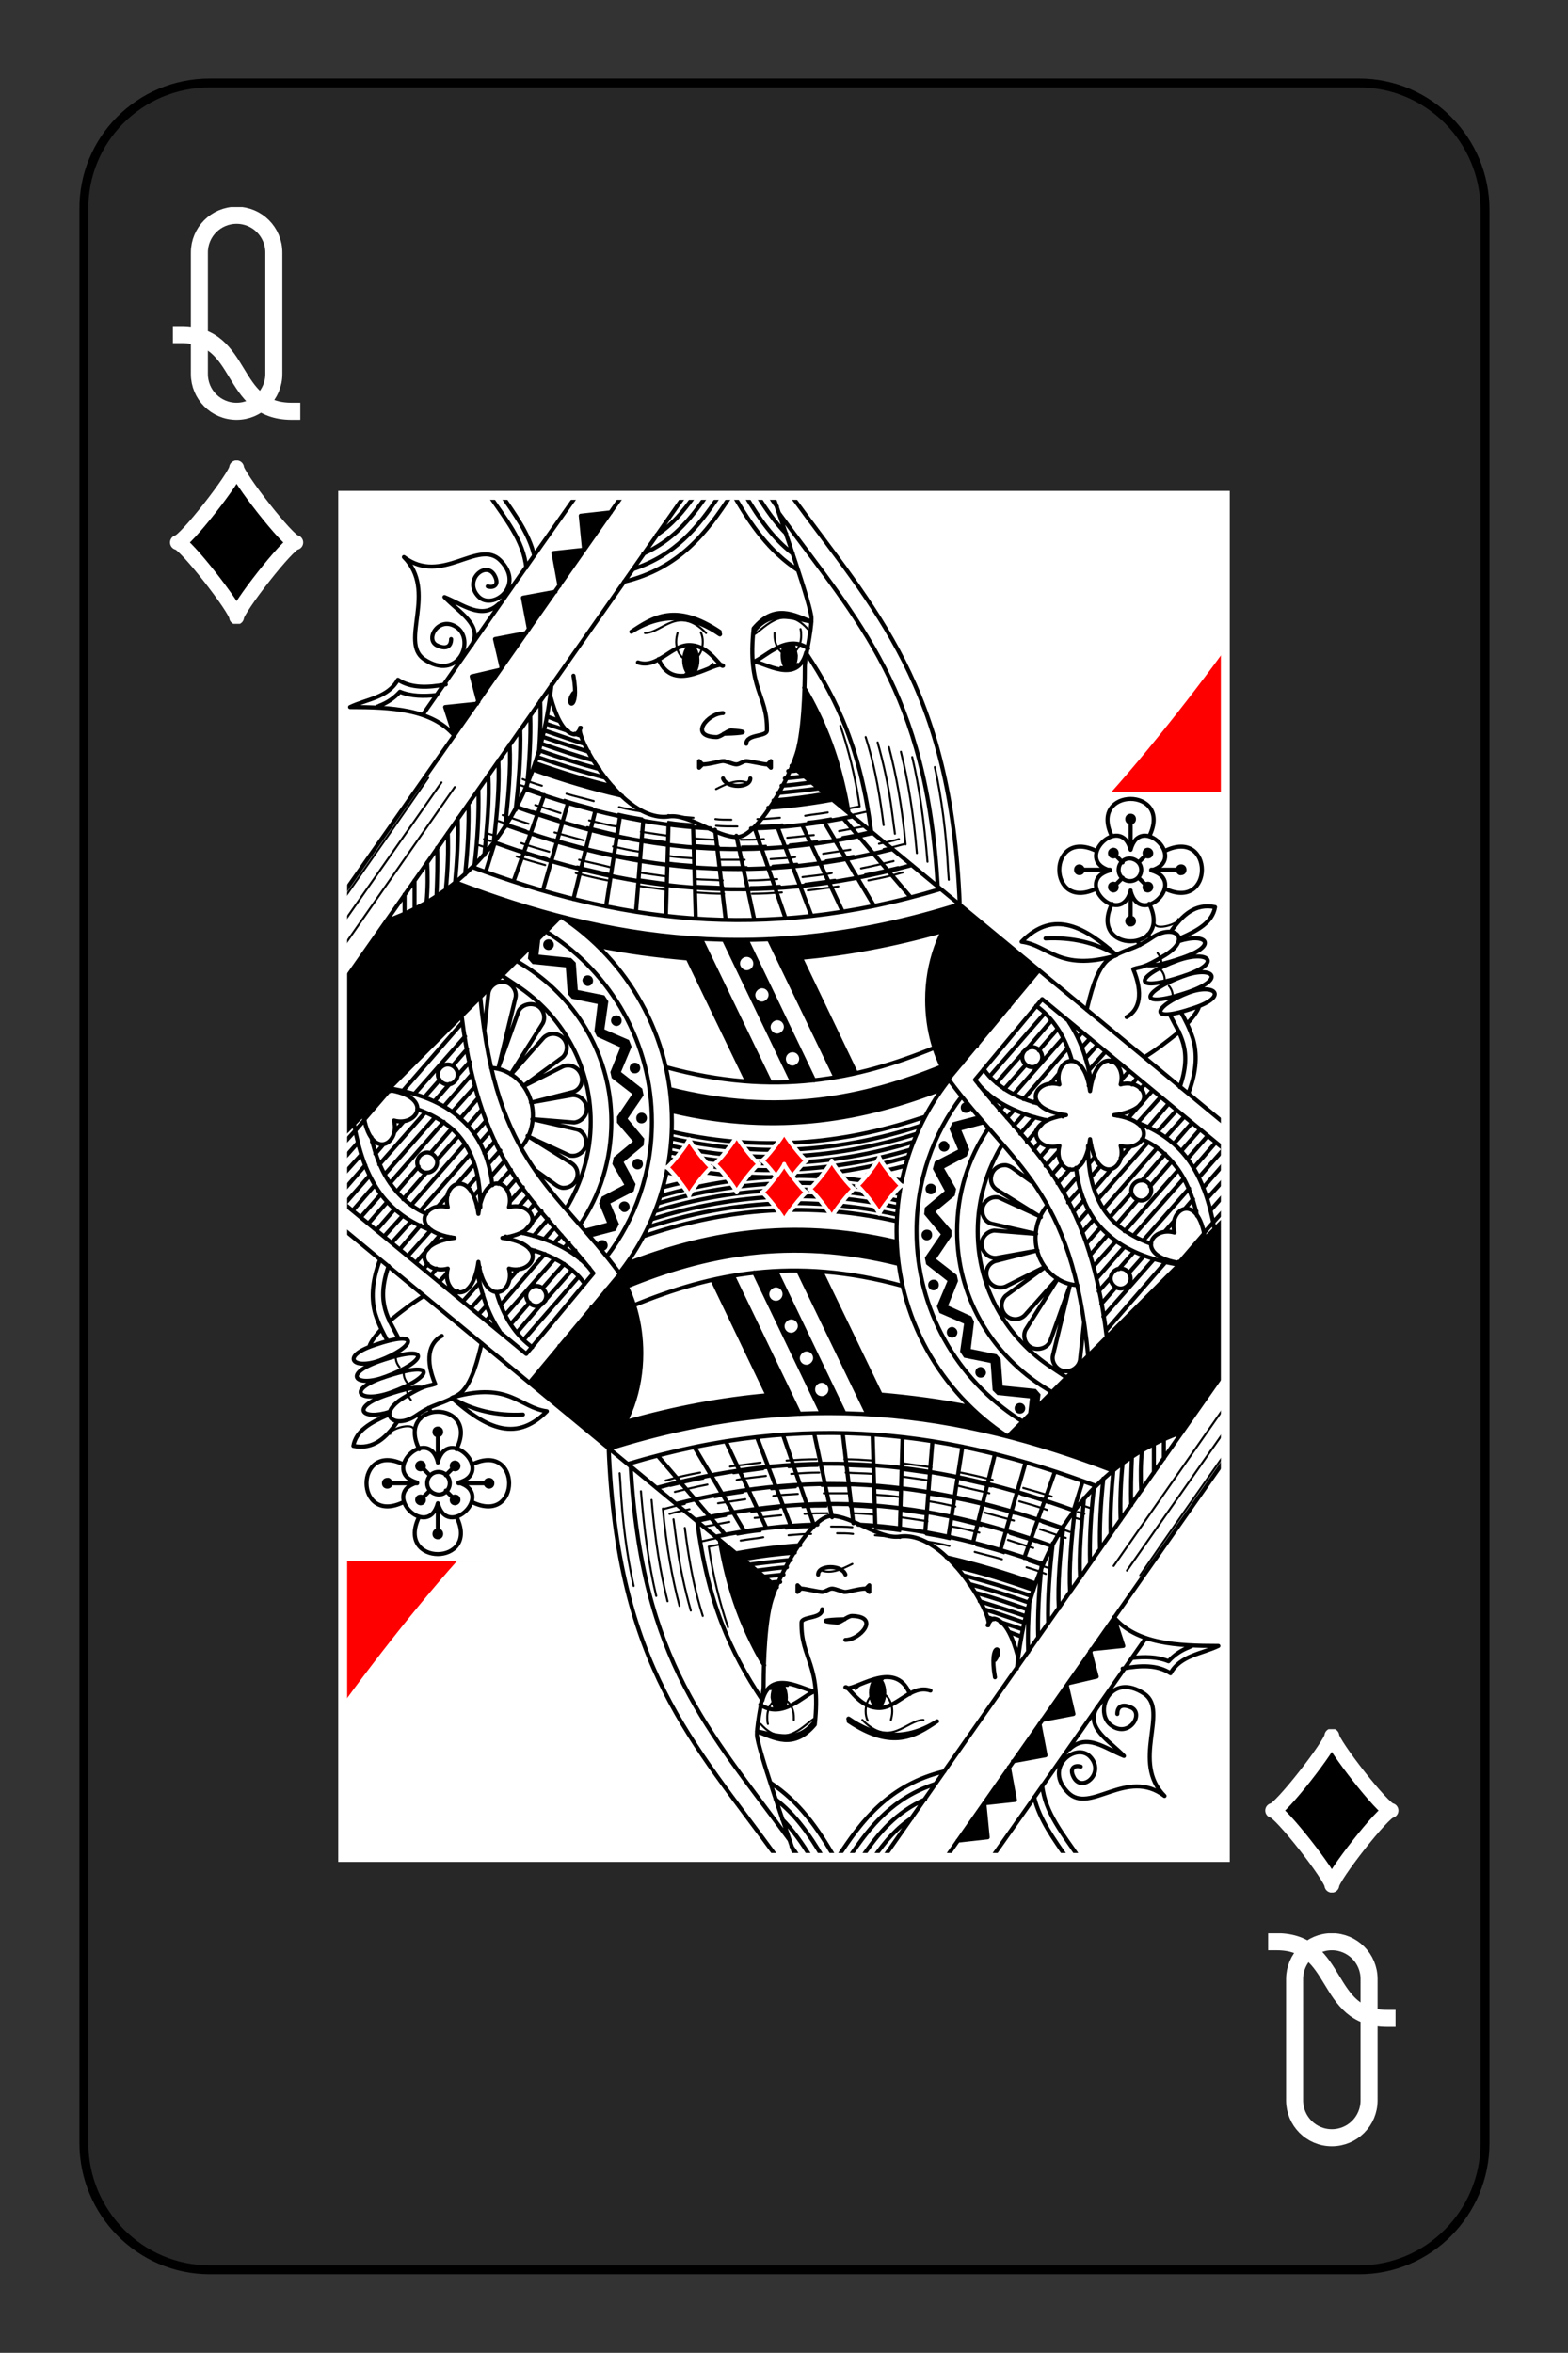 <?xml version="1.0" encoding="utf-8"?>
<!-- Generator: Adobe Illustrator 27.9.0, SVG Export Plug-In . SVG Version: 6.00 Build 0)  -->
<svg version="1.1" id="Layer_1" xmlns="http://www.w3.org/2000/svg" xmlns:xlink="http://www.w3.org/1999/xlink" x="0px" y="0px"
	 viewBox="0 0 175.7 263.6" style="enable-background:new 0 0 175.7 263.6;" xml:space="preserve">
<rect x="0" y="0" width="175.7" height="263.6" fill="#333333" stroke="none"/>
<style type="text/css">
	.st0{fill:none;stroke:#000000;stroke-width:0.613;stroke-linecap:round;stroke-linejoin:round;stroke-miterlimit:10;}
	.st1{fill:none;stroke:#000000;stroke-width:0.306;stroke-linecap:round;stroke-linejoin:round;stroke-miterlimit:10;}
	.st2{fill-opacity:0;}
	.st3{stroke:#FFFFFF;stroke-width:2.231;stroke-linecap:round;stroke-linejoin:round;stroke-miterlimit:10;}
	.st4{fill:#FF0000;fill-opacity:0;}
	.st5{fill:#FF0000;stroke:#FFFFFF;stroke-width:6;stroke-linecap:round;stroke-linejoin:round;stroke-miterlimit:10;}
	.st6{fill:none;stroke:#FFFFFF;stroke-width:2.56;stroke-linecap:square;stroke-miterlimit:10;}
	.st7{fill:#272727;stroke:#000000;}
	.st8{fill:#FFFFFF;}
	.st9{fill:none;stroke:#FFFFFF;}
</style>
<symbol  id="DQ1" viewBox="-52.4 -57.9 104.9 115.7">
	<path d="M15.5-57.9l-1.8,0.3c-0.2,0.4-0.3,0.9-0.3,1.5c0,1.3,0.6,2.4,1.3,2.4s1.3-1.1,1.3-2.4C15.9-56.8,15.7-57.4,15.5-57.9z
		 M-0.1-57.8c-0.7,0-1.3,1.1-1.3,2.4c0,0,0,0,0,0c0,1.3,0.6,2.4,1.3,2.4c0,0,0,0,0,0c0.7,0,1.3-1.1,1.3-2.4c0,0,0,0,0,0
		C1.2-56.7,0.6-57.8-0.1-57.8C-0.1-57.8-0.1-57.8-0.1-57.8z M-23.5-39.9l-0.3,1c4.5,1.6,8.9,2.9,13.3,3.9l-1.3-1.3
		C-15.7-37.4-19.5-38.5-23.5-39.9z M20.1-35.3c-2.7,0.5-5.3,0.8-7.8,1l-0.7,1.1c3.1-0.2,6.3-0.6,9.6-1.2L20.1-35.3z M-38.4-19.9
		c-2.4,1.5-4.9,2.8-7.5,3.7L-52.4-7v18.6l27-27C-29.8-16.7-34.2-18.2-38.4-19.9z M40.3-18.7c-3,3.6-4.9,8.6-4.9,14.2
		c0,4.5,1.2,8.7,3.3,12L52.3-8.9L40.3-18.7z M5-13.4L15.2,7.9c1.1-0.1,2.3-0.2,3.4-0.3l-10.2-21C7.2-13.4,6.1-13.4,5-13.4z
		 M-14.2-12.6c4.4,0.9,9,1.5,13.6,1.9L-14.2-12.6z M8.3-10.9c0.6,0,1,0.5,1,1c0,0.6-0.5,1-1,1s-1-0.5-1-1
		C7.3-10.5,7.8-10.9,8.3-10.9z M10.6-6.2c0.6,0,1,0.5,1,1s-0.5,1-1,1c-0.6,0-1-0.5-1-1S10.1-6.2,10.6-6.2z M12.9-1.4
		c0.6,0,1,0.5,1,1s-0.5,1-1,1c-0.6,0-1-0.5-1-1S12.4-1.4,12.9-1.4z M15.2,3.4c0.6,0,1,0.5,1,1s-0.5,1-1,1c-0.6,0-1-0.5-1-1
		S14.6,3.4,15.2,3.4z M41.3,10.9c-0.4,0-0.8,0.3-0.8,0.8l0,0c0,0.4,0.3,0.8,0.8,0.8l0,0c0.4,0,0.8-0.3,0.8-0.8l0,0
		C42.1,11.3,41.8,10.9,41.3,10.9L41.3,10.9z M43.1,12.9l-3.8,1l-0.5,1l1.3,3.1l-3.5,1.8l-0.3,1.1l1.8,3.3l-3,2.5L35,27.7l2.5,3
		l-2.4,3.5l0.2,1l3.2,2.5l-1.6,3.8l0.4,1l3.7,1.6l-0.6,4.2l0.6,0.9L45,50l0.3,4.1l0.7,0.7l4.9,0.5l-0.3,2.6l1.7-1.6l0.2-1.6
		l-0.7-0.8l-5-0.5l-0.3-4l-0.6-0.7L42,47.9l0.5-4.1L42.1,43l-3.5-1.6l1.5-3.7l-0.2-0.9l-3.1-2.4l2.3-3.4l0-0.9l-2.4-2.8l2.9-2.4
		l0.2-1L38,20.8l3.4-1.8l0.4-1l-1.2-2.9l3.4-0.9c0.1,0,0.2-0.1,0.3-0.2L43.1,12.9z M38,16.7c-0.4,0-0.8,0.3-0.8,0.8l0,0
		c0,0.4,0.3,0.8,0.8,0.8l0,0c0.4,0,0.8-0.3,0.8-0.8l0,0C38.7,17.1,38.4,16.7,38,16.7L38,16.7z M36,23.1c-0.4,0-0.8,0.3-0.8,0.8l0,0
		c0,0.4,0.3,0.8,0.8,0.8l0,0c0.4,0,0.8-0.3,0.8-0.8l0,0C36.8,23.4,36.4,23.1,36,23.1L36,23.1z M35.4,30c-0.4,0-0.8,0.3-0.8,0.8l0,0
		c0,0.4,0.3,0.8,0.8,0.8l0,0c0.4,0,0.8-0.3,0.8-0.8l0,0C36.2,30.3,35.9,30,35.4,30L35.4,30z M36.4,37.5c-0.4,0-0.8,0.3-0.8,0.8l0,0
		c0,0.4,0.3,0.8,0.8,0.8l0,0c0.4,0,0.8-0.3,0.8-0.8l0,0C37.2,37.8,36.9,37.5,36.4,37.5L36.4,37.5z M39.2,44.6
		c-0.4,0-0.8,0.3-0.8,0.8l0,0c0,0.4,0.3,0.8,0.8,0.8l0,0c0.4,0,0.8-0.3,0.8-0.8l0,0C40,45,39.6,44.6,39.2,44.6L39.2,44.6z
		 M43.5,50.6c-0.4,0-0.8,0.3-0.8,0.8l0,0c0,0.4,0.3,0.8,0.8,0.8l0,0c0.4,0,0.8-0.3,0.8-0.8l0,0C44.2,51,43.9,50.6,43.5,50.6
		L43.5,50.6z M49.4,56c-0.4,0-0.8,0.3-0.8,0.8l0,0c0,0.4,0.3,0.8,0.8,0.8l0,0c0.4,0,0.8-0.3,0.8-0.8C50.2,56.3,49.8,56,49.4,56z"/>
</symbol>
<symbol  id="DQ2" viewBox="-52.4 -46.8 104.8 93.5">
	<path d="M52.4,21.9l-2.6-2.1c-1.1,1.3-2.1,3.6-2.1,6.4c0,0.4,0,0.8,0.1,1.2L52.4,21.9z M43,33.2c-0.9-2-1.4-4.4-1.4-6.9
		c0-4.2,1.4-7.9,3.5-10.3l-2.3-2c-2.5,3-4.2,7.4-4.2,12.3c0,3.5,0.9,6.8,2.3,9.5 M37.8,16c-7.4,2.1-14.5,3.4-21.3,4l8.3,17.3
		l-3.1,0.6l-10-20.7c9-0.4,18.5-2,28.6-5.2 M8.4,38.6l-8.9-18.4c-4.6-0.4-9.2-1-13.6-1.9c-1.7-1.6-3.5-3.1-5.5-4.4
		c6.8,1.7,13.8,2.9,21,3.3l10.4,21.5C10.8,38.7,9.6,38.7,8.4,38.6L8.4,38.6z M37.8,39.6C26.5,44.1,13.2,46.7-2.8,43l-0.3-3.2
		c16.4,4.1,29.4,1.3,40.9-3.4l1.1,1.9L37.8,39.6z M-52.4,46.8l32.9-32.9c-5.4-1.4-10.7-3.1-15.8-5.1c-0.9,0.7-1.9,1.4-2.9,2.1
		c4.2,1.7,8.5,3.2,12.9,4.5l-27,27 M-19.8-35.8l-0.9-4.9l4.6-0.5l-0.5-5.1l4.5-0.5 M-24.3-29.3l-0.9-4.7l4.9-0.9 M-28.4-23.5l-1-4.3
		l4.7-0.9 M-32-18.4l-1-3.8l4.3-1 M-35.6-13.3l-1.4-4.3l4.8-0.5 M15.1-8.8c0.4-1,0.8-2,1-2.7c0.6-2.5,0.9-6,1-8.8
		c0.4,0.5,0.7,1.1,1.1,1.8c2.5,4.7,4.4,9.8,5.4,16.7L15.1-8.8z"/>
</symbol>
<symbol  id="DQ3" viewBox="-66.7 -69.8 133.4 139.5">
	<path class="st0" d="M-16.9,26c14.6,3.3,27.2,1.4,37.9-2.2 M-16.9,22.9c16.1,3.8,29.3,1.1,40.6-3.3 M-14.5,0l8.9,18.4 M10.8,17.2
		L2.5-0.1 M24.8,18.2c-2.1-3.3-3.3-7.5-3.3-12c0-5.6,1.9-10.6,4.9-14.2 M45.7,59.5c-2.4-25-11.3-28.3-21-41.4L38.3,1.8 M66.4,24.9
		L1.1-28.9 M-33.6-6.3l-32.8,32.8 M-33.6-6.3c10.1,6.6,16.7,17.9,16.7,30.8c0,8.6-3,16.5-7.9,22.7 M-49.4-11.4
		C-26.7-2.7-2.9,1.1,26.3-8.1 M2.5-0.1c6.8-0.6,13.9-1.9,21.3-4 M-28.1-1.9c4.4,0.9,9,1.5,13.6,1.9 M-52.4-9.2
		c4.3,1.7,8.6,3.2,13,4.5 M23.5-10.4c-27,8.1-49,4.7-70.4-3.3 M19.2-14c-23.9,6.5-43.4,3.6-62.8-3.4 M16.3-16.4
		c-22,5.5-39.9,2.9-58.1-3.6 M13.3-18.8c-20.1,4.6-36.6,2.2-53.5-3.9 M-11.1-19.5c-9.5-0.5-18.5-2.6-27.8-5.9 M10.3-21.3
		C5-20.2-0.1-19.6-5-19.5 M-12.5-2.9l10.4,21.5 M7.7,17.8l-10-20.7 M-9-2.7L1.2,18.5 M4.5,18.3l-10.1-21 M-17.8,16.3
		c16.4,4.5,28.9,1.8,40.4-2.9 M-17.2,19.6c16.4,4.1,29.4,1.3,40.9-3.4 M-66.4,3.7L-15-69.4 M-35-41.1c-2,19.6-12.3,31.1-24.9,35.5
		 M-17.1,29.1c6,1.3,11.7,1.8,17.1,1.6 M-16.9,27c6,1.3,11.6,1.8,16.9,1.7 M-17,28.1c6,1.3,11.7,1.8,17,1.6 M-17.3,30.1
		c6.1,1.3,11.8,1.8,17.3,1.6 M0,34.7c-7,0.2-13.5,1.4-19.4,3.2 M-17.4,31.1c6.1,1.3,11.9,1.8,17.5,1.7 M0,32.7
		c-6.7,0.2-12.9,1.3-18.5,2.9 M0,36.7c-7.5,0.2-14.3,1.6-20.5,3.6 M0,35.7c-7.2,0.2-13.8,1.5-19.9,3.4 M0,33.7
		c-6.8,0.2-13.1,1.3-18.9,3 M-17.6,32.1c1.7,0.4,3.4,0.7,5,0.9 M-12.5,33c-1.9,0.4-3.8,0.8-5.7,1.3 M33.8,7.3c0-0.4-0.1-0.8-0.1-1.2
		c0-2.8,1-5.1,2-6.4 M29,13.1c-0.9-2-1.4-4.4-1.4-6.9c0-4.2,1.4-7.9,3.5-10.3 M26.8,15.7c-1.5-2.7-2.3-6-2.3-9.5
		c0-4.9,1.7-9.2,4.2-12.3 M48.5,56.7c-1.4-11.4-4.3-18.5-8-24.1c-3.6-5.4-7.7-9.2-11.8-14.4L38.8,6.1 M38.8,6.1l27.6,22.7
		 M42.4,62.8l-2.1-1.4C33.5,57,29.1,49.5,29.1,40.9c0-4.8,1.4-9.2,3.7-13 M40.2,65l-1.6-1C31,59,26,50.6,26,40.9
		c0-5.7,1.7-11,4.7-15.4 M35.8,69.4l-0.5-0.3c-9.3-6-15.4-16.4-15.4-28.2c0-7.6,2.5-14.6,6.8-20.2 M44.1,49
		c-3.5-0.2-6.3-3.3-6.3-7.1c0-1.8,0.6-3.5,1.8-4.9 M45.5,7.7C45.9,6.1,46.9,1.3,49,0c2.6-1.6,3.5-1.2,6.3-3.1c3.2-2.2,6.2,0,2,2.6
		c-3.5,2.1-3.3,1.6-4.8,2.1c1.5,3.6,1,6.1-1,7.2 M59.2,0.3c4.5-1.6,6.9,0.3,1,2.3C51.8,5.4,53,2.5,59.2,0.3L59.2,0.3 M59.4-2.6
		c4-1.3,6,0.6,0.5,2.5c-2.9,1-4.6,1.3-5.4,1.1 M59.9,2.7C64.3,1,66.6,3,60.9,5C52.7,7.8,53.9,4.9,59.9,2.7L59.9,2.7 M60.9,5.1
		c3.9-1.4,5.9,0.6,0.8,2.3C54.4,9.9,55.6,7.1,60.9,5.1L60.9,5.1 M60.6,9.8c0.9-1,1.6-1.9,1.8-2.6 M54.2,14.8
		c1.5-0.9,3.5-2.4,5.2-3.8 M58,8.4c1.4,2.9,3.5,5.2,1.5,10.9 M60.8,20.2c1.3-3.4,1.3-6,0.7-8.1c-0.5-1.6-1.2-2.9-1.8-4 M52.1-16.3
		c-1.5-5.6-8.7,1.5-3.1,3.1c-5.6,1.5,1.5,8.7,3.1,3.1c1.5,5.6,8.7-1.5,3.1-3.1C60.8-14.8,53.6-21.9,52.1-16.3L52.1-16.3 M53.7-13.3
		c0,0.9-0.7,1.7-1.7,1.7c-0.9,0-1.7-0.7-1.7-1.7c0,0,0,0,0,0c0-0.9,0.7-1.7,1.7-1.7h0C53-14.9,53.7-14.2,53.7-13.3L53.7-13.3
		 M49.3-18.3c-3.7-7.5,9.3-7.5,5.6,0 M57.2-16.1c7.5-3.7,7.5,9.3,0,5.6 M54.9-8.2c3.7,7.5-9.3,7.5-5.6,0 M47-10.5
		c-7.5,3.7-7.5-9.3,0-5.6 M49-13.3h-4.6 M44.9-13.3c0,0.3-0.2,0.5-0.5,0.5s-0.5-0.2-0.5-0.5s0.2-0.5,0.5-0.5S44.9-13.5,44.9-13.3
		L44.9-13.3 M52.1-16.3v-4.6 M52.1-20.4c-0.3,0-0.5-0.2-0.5-0.5c0-0.3,0.2-0.5,0.5-0.5c0.3,0,0.5,0.2,0.5,0.5
		C52.6-20.6,52.4-20.4,52.1-20.4L52.1-20.4 M55.2-13.3h4.6 M59.2-13.3c0-0.3,0.2-0.5,0.5-0.5c0.3,0,0.5,0.2,0.5,0.5
		s-0.2,0.5-0.5,0.5C59.5-12.7,59.2-13,59.2-13.3L59.2-13.3 M52.1-10.2v4.6 M52.1-6.1c0.3,0,0.5,0.2,0.5,0.5c0,0.3-0.2,0.5-0.5,0.5
		c-0.3,0-0.5-0.2-0.5-0.5C51.6-5.9,51.8-6.1,52.1-6.1L52.1-6.1 M53.3-14.4l1.4-1.4 M55.2-15.8c0,0.3-0.2,0.5-0.5,0.5
		c-0.3,0-0.5-0.2-0.5-0.5s0.2-0.5,0.5-0.5C54.9-16.3,55.2-16.1,55.2-15.8L55.2-15.8 M53.3-12.1l1.4,1.4 M54.7-10.2
		c-0.3,0-0.5-0.2-0.5-0.5s0.2-0.5,0.5-0.5c0.3,0,0.5,0.2,0.5,0.5S54.9-10.2,54.7-10.2L54.7-10.2 M50.9-14.4l-1.4-1.4 M49-15.8
		c0,0.3,0.2,0.5,0.5,0.5c0.3,0,0.5-0.2,0.5-0.5s-0.2-0.5-0.5-0.5C49.3-16.3,49-16.1,49-15.8L49-15.8 M50.9-12.1l-1.4,1.4 M49.5-10.2
		c0.3,0,0.5-0.2,0.5-0.5s-0.2-0.5-0.5-0.5c-0.3,0-0.5,0.2-0.5,0.5S49.3-10.2,49.5-10.2L49.5-10.2 M53.1-2.7L53.5-2 M54.7-3.6
		l0.4,0.6 M50-0.5C46.8-2.4,43.2-3.2,39.3-3 M50-0.5c-4.7-4.1-9.4-7-14.3-2C39.8-2,41.3,2,49.8-0.4 M58.2-4.1
		c1.7-2.4,3.6-4.2,6.6-3.6c-0.4,2.3-2.6,3.5-5.1,4.6 M1.1-69.4C13.7-52.1,25.1-40.9,26.4-8.1 M-0.8-66.8
		c12.1,16.5,22.2,26.6,23.9,56.1 M3.3-45.8c4.8,7.2,8.2,14.6,9.8,26.9 M3-40.6c0.4,0.6,0.7,1.2,1.1,1.9c2.5,4.7,4.4,9.8,5.6,16.9
		 M-66.4-9.6l42.1-59.9 M-1.7-69.4c1.3,3.8,5.8,16.6,5.8,18.4c0,2-1,6.1-1,7.2c0,1,0,8.2-1,12.3s-6.1,13.3-9.2,13.3
		s-7.2-3.5-10.2-3.1c-7.2,1.1-14.6-12.9-13.3-13.3c0,0-0.5,1.1-1,1c-1.8-0.3-2.9-3.3-3.5-5.5 M-49.6-33.4c-3.4-4-9.5-4.3-15.7-4.3
		c2.5-1.2,5.7-1.4,7.2-4.1c2,1.3,4.5,1.2,7.2,0.7 M-54.4-36.5c7.7-11,15.4-22,23.2-33 M-54.4-36.5L-54.4-36.5 M-61.3-37.7
		c0.1-0.1,0.3-0.1,0.4-0.2c1.1-0.4,2.2-1.1,3.1-2.1c1.7,0.7,3.6,0.7,5.5,0.5 M-57.2-60.2c5.1,5.1-0.7,12.7,3,15.3
		c5.2,3.5,7.8-2.9,4.9-4.8c-2.7-1.8-4.9,2-2.8,2.8c1.4,0.6,2,0,2-1 M-57.2-60.2c5.7,4.3,11.2-2.8,14.5,0.5c3.8,3.8-1.2,7.6-3.3,5.4
		c-2.3-2.4,1.1-5.4,2.4-3.2c0.8,1.4,0,2-1,1.7 M-47-47c1.7-3-1.9-4.9-4.1-7.2c2.8,1.1,5.6,3.5,8.2,1 M-38.8-58.6
		c-0.4-4.1-3.2-7.4-5.5-10.8 M-37.6-60.4c-0.8-3.4-3-6.3-4.9-9.1 M-33.8-55.9l-0.9-4.9l4.6-0.5l-0.5-5.1l4.5-0.5 M-38.4-49.4
		l-0.9-4.7l4.9-0.9 M-42.5-43.6l-1-4.3l4.7-0.9 M-46-38.5l-1-3.8l4.3-1 M-49.6-33.4l-1.4-4.3l4.8-0.5 M-49.6-33.4L-49.6-33.4
		 M-24.1-56.5c8.3-2,12.4-7.3,16.1-13 M-13.5-69.4c-1.7,2.4-3.4,4.4-5.7,5.9 M-11.7-69.4c-2.5,3.7-5.2,6.8-9.5,8.7 M-9.8-69.4
		c-3.2,4.8-6.6,8.9-12.9,11 M2.1-58.2c-4.3-2.8-7.2-6.9-9.7-11.3 M-2.2-69.4c0.4,0.6,0.7,1.1,1.1,1.6 M-4-69.4
		c1.3,2.1,2.7,4.1,4.3,5.7 M-5.8-69.4c2,3.4,4.1,6.4,7.1,8.7 M-31.7-42.4c1,5.6-1.5,4.6,0,2.6 M-23-49c3.3-2.2,6.7-4.4,13.3,0
		c-0.2-0.1,0.2,0.5,0,0.4C-13.3-51.1-17.8-52.3-23-49L-23-49 M-4.6-49.5c3.2-3.8,6.1-2,8.7-1c-2.6-0.5-6.1-2-8.7,1.5V-49.5
		L-4.6-49.5 M-4.6-49.5c-1,9.2,2.1,9.8,2,15.3c0,1-3.1,0.5-3.1,2 M-9.2-36.8c-2.2,0-5.3,3.5-1,3.6c0.7,0,1.8-1.1,2.3-1
		c3.9,0.3-0.1,0.5-1.2,0.5 M-12.8-29.6v1l0.5-0.5L-12.8-29.6L-12.8-29.6 M-2-29.6v1l-0.5-0.5L-2-29.6L-2-29.6 M-2.6-29.1
		c-0.5,0-2.6-0.5-3.1-0.5s-1,0.5-1.5,0.5s-1.5-0.5-2-0.5c0,0,0.5,0,0,0s-2,0.5-3.1,0.5 M-9.2-27c0.5,1.5,4.1,1.5,4.1,0 M-22-44.4
		c2.9,1,5-2.6,7.7-2.6c3.1,0,4.6,3.4,5.1,3.1 M-18.9-44.9c2.3,5.6,8.7,0,9.7,1 M3.6-46.5c-3.3-2.3-6.6,1.5-8.2,2
		c1.5,0,6.6,3.6,7.9-1.4 M-30.7-34.6C-30.7-34.6-30.7-34.6-30.7-34.6 M-30.6-33.4c-0.3-0.1-0.6-0.2-0.9-0.3 M-24.4-24.4
		c-4.4-1-8.8-2.3-13.3-3.9 M-33.8-35.6c-0.5-0.2-1.1-0.4-1.6-0.6 M-32.5-34.1c-1.1-0.4-2.2-0.7-3.3-1.1 M-30.1-32.2
		c-2-0.6-3.9-1.3-6-2 M-29.4-31c-2.2-0.7-4.5-1.4-6.8-2.2 M-28.7-29.7c-2.6-0.7-5.2-1.6-7.8-2.5 M-27.8-28.4c-3-0.8-5.9-1.7-9-2.8
		 M-26.9-27.1c-3.4-0.9-6.8-1.9-10.2-3.1 M-25.8-25.8c-3.9-0.9-7.7-2.1-11.7-3.5 M7.2-23.8c-3.3,0.6-6.5,1-9.6,1.2 M1.9-28.2
		c-0.4,0.1-0.8,0.1-1.3,0.1 M3-27.3c-1,0.1-1.9,0.2-2.9,0.3 M4.1-26.4c-1.5,0.2-3,0.4-4.5,0.5 M5.2-25.5C3.1-25.2,1-25-1-24.8
		 M6.2-24.7c-2.7,0.5-5.3,0.8-7.8,1 M-44.9-13l1.5-4.8 M-36.1-24.5l-4.6,12.9 M-32.5-23.4l-3.8,13.2 M-28.4-22.2l-3.3,13.3
		 M-24.7-21.3l-2.1,13.5 M-22.3-7c0.4-4.5,0.7-9.2,1.1-13.7 M-17.8-6.4l0.4-13.7 M-13.3-6l-0.4-13.7 M-8.8-5.8l-1.6-13.5 M-4.5-5.8
		l-2.7-12.6 M0.2-6l-4.6-13.4 M4.1-6.4L-1-19.7 M8.8-7L2.7-20 M13.5-7.9L6-20.5 M19-9.2L8.9-21 M-41.3-32.1c0.2,3.8-0.2,8-0.7,12.4
		 M-39.7-34.3c0.1,3.7-0.2,7.8-0.7,12 M-38.2-36.4c0.1,3.3-0.1,6.9-0.5,10.6 M-43-29.7c0.2,3.8-0.2,8-0.7,12.3 M-44.5-27.5
		c0.2,3.7-0.2,7.8-0.6,12 M-46-25.3c0.1,3.5-0.1,7.4-0.6,11.4 M-47.5-23.2c0.1,3.3-0.1,6.9-0.5,10.6 M-49.1-21
		c0.1,3-0.1,6.3-0.4,9.6 M-50.6-18.8c0.1,2.7,0,5.6-0.3,8.5 M-52.2-16.6c0.1,2.3,0,4.7-0.1,7.3 M-53.7-14.4c0.1,1.9,0.1,3.9-0.1,6
		 M-55.6-11.7c0,1.4,0,2.9,0,4.4 M-57.1-9.6c0,0.9,0,1.9,0,2.9 M-36.7-38.6c0.1,2.5,0,5.1-0.2,7.8 M45.7,59.5
		c-2.4-25-11.3-28.3-21-41.4L38.3,1.8 M39.2,46.3l-5.9,4.3c-0.8,0.8-0.8,2.1,0,2.9c0.8,0.8,2.1,0.8,2.9,0l4.9-5.5 M37.5,33.7
		l-3.2-2.3c-0.3-0.2-0.7-0.4-1.1-0.4c-0.9,0-1.7,0.5-2,1.4c-0.3,0.9,0,1.8,0.8,2.3l6.6,4.1 M38.5,38.7l-6.1-2.8
		c-0.2-0.1-0.4-0.1-0.6-0.1c-1,0-1.9,0.8-2,1.8c-0.1,1,0.5,2,1.5,2.2l6.6,1.5 M37.8,41.3l-6.2-0.5c-1.1,0.1-2,1.1-1.9,2.2
		c0.1,1.1,1.1,2,2.2,1.9l6.2-1.1 M38,43.8l-6.3,1.6c-1.1,0.4-1.6,1.6-1.1,2.7s1.7,1.5,2.7,1.1l5.8-2.9 M41.1,48.1l-4.8,7.6
		c-0.5,1,0,2.3,1,2.7s2.3,0,2.7-1l3-8.4 M43,48.9l-2.6,10.7c-0.2,1.1,0.7,2.2,1.8,2.3c1.1,0.1,2.2-0.7,2.3-1.8l0.6-5.5 M50.6,28.1
		c1,3.6-3.6,6.1-4.6-1c-1,7.2-5.6,4.6-4.6,1c-3.6,1-6.1-3.6,1-4.6c-7.2-1-4.6-5.6-1-4.6c-1-3.6,3.6-6.1,4.6,1c1-7.2,5.6-4.6,4.6-1
		c3.6-1,6.1,3.6-1,4.6C56.7,24.5,54.1,29.1,50.6,28.1L50.6,28.1 M63.3,42.1c-1-7.2-5.6-4.6-4.6-1c-3.6-1-6.1,3.6,1,4.6 M55.2,42.8
		c-2-0.7-3.8-1.7-5.3-3c-2.6-2.4-4.2-5.9-4.2-11.7 M43.9,31.4c0.5,4.5,2.2,7.7,4.7,9.9c2.8,2.6,6.6,3.9,10.6,4.6 M64.7,40.5
		c-0.7-3.8-1.8-7.4-4-10.4c-1.8-2.4-4.3-4.3-7.7-5.5 M53.8,27.1c2.3,1,3.9,2.5,5.2,4.2c1.5,2,2.5,4.5,3.1,7.3 M29.3,19
		c0.3,0.3,0.6,0.6,0.9,0.9c2.5,2.3,5.8,3.6,9.4,4.4 M38.3,21.8c-2.6-0.7-4.9-1.8-6.7-3.4c-0.6-0.5-1.1-1.1-1.6-1.8 M37.9,7.1
		c1.1,0.8,2,1.7,2.8,2.8c1.2,1.6,2,3.4,2.6,5.5 M46.2,18.6c-0.6-3.3-1.6-6.4-3.4-9.1 M38.8,14.8c0,0.8-0.7,1.5-1.5,1.5l0,0
		c-0.8,0-1.5-0.7-1.5-1.5l0,0c0-0.8,0.7-1.5,1.5-1.5C38.1,13.3,38.8,14,38.8,14.8L38.8,14.8 M55.2,34.8c0,0.8-0.7,1.5-1.5,1.5l0,0
		c-0.8,0-1.5-0.7-1.5-1.5l0,0c0-0.8,0.7-1.5,1.5-1.5l0,0C54.5,33.2,55.2,33.9,55.2,34.8L55.2,34.8L55.2,34.8 M52.1,48
		c0,0.8-0.7,1.5-1.5,1.5c-0.8,0-1.5-0.7-1.5-1.5c0-0.8,0.7-1.5,1.5-1.5l0,0C51.4,46.5,52.1,47.2,52.1,48L52.1,48L52.1,48 M59.3,45.5
		L59,45.9 M63.2,41.2l-3.8,4.4 M64.5,39.6l-1.4,1.6 M66.4,37.5l-1.9,2.1 M57.3,45.6l-8.9,10.2 M66.4,35.2l-2.3,2.6 M55.6,45.1
		l-7.6,8.6 M62,37.9l-0.2,0.2 M66.4,32.9L63.6,36 M49.8,49.4l-2.1,2.4 M54.1,44.6l-2.3,2.6 M58.7,39.3l-1.4,1.6 M61.5,36.1l-1.2,1.4
		 M66.4,30.5L63,34.4 M49,48l-1.7,1.9 M52.6,44l-2.3,2.6 M60.9,34.5L54,42.3 M66.1,28.6l-3.7,4.2 M51.2,43.2L47,48 M60.1,33
		l-7.6,8.6 M64.9,27.6l-3.3,3.8 M49.9,42.4l-3.4,3.8 M59.3,31.7l-8.1,9.2 M63.7,26.6l-3,3.4 M48.7,41.4L46,44.5 M53.2,36.2L50,39.9
		 M58.3,30.4L55,34.2 M62.5,25.7l-2.8,3.2 M47.6,40.3l-2.1,2.4 M52.2,35.2L49,38.8 M57.3,29.3l-3.4,3.9 M61.3,24.7l-2.7,3.1
		 M46.6,39.1l-1.8,2 M56.1,28.4l-8,9.1 M60.2,23.7l-2.8,3.1 M45.8,37.7l-1.6,1.8 M54.7,27.6l-7.5,8.5 M59,22.8L56.1,26 M45.1,36.2
		L43.5,38 M49.2,31.6l-2.5,2.9 M52.1,28.2l-1.5,1.7 M57.8,21.8l-3.1,3.6 M44.5,34.6l-1.8,2 M47.6,31.1l-1.4,1.6 M53.2,24.7
		L53.2,24.7 M56.6,20.8l-3.5,3.9 M44.1,32.7L42,35.1 M46.7,29.8l-0.8,0.9 M55.4,19.8L51.7,24 M43,31.6l-1.9,2.1 M45.8,28.5l-0.1,0.1
		 M46.2,28.1l-0.4,0.4 M50.3,23.4l-0.2,0.2 M54.2,18.9l-0.6,0.7 M41.7,30.8l-1.4,1.6 M53.1,17.9l-0.8,1 M41.2,29l-1.9,2.1
		 M51.9,16.9l-1.2,1.3 M39.9,28.2l-1.4,1.6 M50.7,15.9l-0.4,0.4 M38.4,27.6l-0.9,1.1 M42,23.5l-0.1,0.2 M46.2,18.7l-0.4,0.4
		 M49.5,15l-0.4,0.5 M38,25.8l-1.5,1.7 M38.9,24.7l-1,1.1 M39.3,24.2l-0.4,0.5 M48.3,14l-2.5,2.8 M37.7,23.8l-2.2,2.5 M47.1,13
		l-1.8,2 M36.1,23.3l-1.6,1.8 M37.9,21.2l-0.4,0.4 M41.3,17.3L40,18.8 M43.2,15.1L43,15.4 M46,12l-1.2,1.3 M34.6,22.7l-1.1,1.2
		 M42.6,13.5L36,21.1 M44.8,11.1l-0.6,0.7 M33.1,22l-0.7,0.8 M41.9,12l-7.4,8.4 M43.6,10.1l-0.2,0.2 M31.8,21.2l-0.4,0.4 M36.3,16
		l-3.2,3.6 M41.1,10.6l-2.8,3.2 M30.6,20.2l-0.1,0.2 M35.9,14.2l-4,4.5 M36.5,13.5l-0.6,0.6 M40.2,9.3l-3.7,4.3 M29.5,19.2
		L29.5,19.2 M39.2,8.2l-8.3,9.5 M-39.4-4.7l-27,27"/>
</symbol>
<symbol  id="DQ4" viewBox="-63 -43.6 126 87.2">
	<path class="st1" d="M59.7,6.9c0.5,0.6,0.7,1.3,0.5,2 M60.2,9.4c0.5,0.6,0.7,1.3,0.5,2 M61.4,11.8c0.5,0.6,0.7,1.3,0.5,2 M59.2,2.3
		c0.1,1.5,4.1,0,3.6-0.5 M-6.7-17.7c1.6-0.8,3.1-1.5,4.6-1 M-7.2-36.5c-0.8,1.1-2.4,1.3-4.1,1.5 M3-36c1.7,0.2,2-0.2,2.6-0.5
		 M-17.4-41.1c2.6,0,5-4.3,9.2,0 M-1.2-40.8C0-41.1,3.3-46,7.1-41.7 M-9-41.2c0.2,0.4,0.3,0.9,0.3,1.4c0,1.6-0.9,2.8-2,2.8
		c-1.1,0-2-1.3-2-2.8c0-0.5,0.1-0.9,0.2-1.3 M6-41.7c0.1,0.3,0.1,0.7,0.1,1c0,1.6-0.9,2.8-2,2.8s-2-1.3-2-2.8c0-0.1,0-0.3,0-0.4
		 M16.2-4c1.7-0.3,3.5-0.7,5.2-1.2 M-1.3-2c1.5,0,3-0.1,4.5-0.2 M-9.8-2.2C-8.4-2.1-6.9-2-5.5-2 M-18.6-3.2c1.4,0.2,2.9,0.4,4.4,0.6
		 M-27.8-5.1c1.6,0.4,3.2,0.8,4.8,1.1 M-36.7-7.6c1.4,0.5,2.9,0.9,4.3,1.3 M15.7-4.9C17.3-5.2,19-5.6,20.7-6 M-1.5-3
		C0-3,1.4-3.1,2.9-3.2 M-9.8-3.2C-8.4-3.1-7-3.1-5.6-3 M-18.5-4.2c1.4,0.2,2.9,0.4,4.3,0.6 M-27.6-6.1c1.6,0.4,3.1,0.7,4.7,1.1
		 M-36.3-8.6c1.4,0.5,2.8,0.9,4.2,1.3 M-26.6-10c-1.5-0.4-2.9-0.8-4.4-1.2 M-18.2-8.3c-1.4-0.2-2.7-0.5-4-0.8 M-10-7.3
		c-1.4-0.1-2.8-0.2-4.1-0.4 M-2.4-7.1c-1.3,0-2.5,0-3.7,0 M13.5-8.6C12.1-8.4,10.7-8.2,9.4-8 M12.3-10.5c1.3-0.2,2.6-0.5,3.9-0.8
		 M-2.8-9.1c1.2,0,2.4,0,3.6-0.1 M-10-9.3c1.2,0.1,2.5,0.2,3.7,0.2 M-18-10.3c1.3,0.2,2.7,0.4,4,0.6 M-26.1-12
		c1.4,0.3,2.8,0.7,4.2,1 M-34.3-14.4c1.3,0.4,2.6,0.8,3.9,1.2 M-25.1-15.9c-1.4-0.4-2.8-0.7-4.1-1.1 M-17.7-14.3
		c-1.2-0.2-2.4-0.4-3.6-0.7 M-10.1-13.4c-1.3-0.1-2.5-0.2-3.8-0.4 M-4.4-13.1c-0.8,0-1.6,0-2.4-0.1 M10.1-14.2
		c-1.1,0.2-2.3,0.3-3.4,0.5 M15.1-5.8c1.6-0.3,3.2-0.7,4.9-1.1 M-1.7-4c1.4,0,2.8-0.1,4.2-0.2 M-9.9-4.2C-8.5-4.1-7.1-4.1-5.7-4
		 M-18.4-5.2c1.4,0.2,2.8,0.4,4.2,0.6 M-27.3-7.1c1.5,0.4,3.1,0.7,4.6,1.1 M-36-9.6c1.4,0.5,2.8,0.9,4.2,1.3 M-26.8-9
		c-1.5-0.4-2.9-0.8-4.4-1.2 M-22.4-8c-1.5-0.3-3-0.6-4.4-1 M-18.3-7.3C-19.6-7.5-21-7.7-22.4-8 M-9.9-6.3c-1.4-0.1-2.8-0.2-4.2-0.4
		 M-2.1-6c-1.3,0-2.6,0-3.8,0 M14-7.7C12.6-7.4,11.2-7.2,9.8-7 M11.8-11.4c1.2-0.2,2.5-0.5,3.8-0.7 M-3-10.1c1.2,0,2.3,0,3.5-0.1
		 M-10.1-10.3c1.2,0.1,2.4,0.2,3.6,0.2 M-18-11.3c1.3,0.2,2.6,0.4,4,0.6 M-25.8-13c1.4,0.3,2.7,0.7,4.1,0.9 M-33.9-15.3
		c1.3,0.4,2.6,0.8,3.8,1.2 M-34.9-12.5c-1.3-0.4-2.6-0.9-3.9-1.3 M-32.9-18.2c-1-0.3-1.9-0.6-2.9-1 M-35.3-11.5
		c-1.4-0.5-2.8-0.9-4.1-1.4 M-33.2-17.3c-1-0.3-2-0.7-3-1 M-25.3-14.9c-1.4-0.4-2.8-0.7-4.2-1.2 M-17.8-13.3
		c-1.2-0.2-2.4-0.4-3.6-0.7 M-10.1-12.4c-1.3-0.1-2.6-0.2-3.8-0.4 M-3.5-12.1c-1.1,0-2.2,0-3.2-0.1 M7.1-2.5c1.5-0.2,3-0.4,4.6-0.6
		 M6.7-3.5c1.5-0.2,3-0.4,4.5-0.6 M5.2-7.5C3.9-7.3,2.7-7.3,1.5-7.2 M4.4-9.4c1.3-0.1,2.7-0.3,4.1-0.5 M2.9-13.4
		c-1.2,0.1-2.3,0.2-3.4,0.2 M6.3-4.5c1.5-0.2,2.9-0.3,4.4-0.6 M5.5-6.5C4.3-6.4,3.1-6.3,1.8-6.2 M4-10.4c1.3-0.1,2.7-0.3,4-0.4
		 M3.3-12.4c-1.2,0.1-2.3,0.2-3.5,0.2 M10.6-13.3c-1.2,0.2-2.3,0.4-3.5,0.5 M20.8-10.2c-1,0.3-2,0.5-3,0.7 M14.9-15.1
		c-0.5,0.1-1.1,0.2-1.6,0.3 M21.8-9.5c-1.1,0.3-2.2,0.6-3.3,0.8 M15.9-14.3c-0.6,0.1-1.2,0.3-1.9,0.4 M-42.4-9.3
		c0.5,0.2,1,0.3,1.5,0.5 M-41.6-10.2c0.3,0.1,0.7,0.2,1,0.3 M-40.9-11c0.2,0.1,0.4,0.1,0.6,0.2 M-62.8,6C-57.2-2-51.6-10-46-18
		 M-62.8,2.4c4.9-7,9.9-14.1,14.8-21.1 M-62.8-1.1c4.3-6.1,8.6-12.2,12.8-18.3 M21.1-23.3c1.1,4.4,1.9,9.4,2.4,15.2 M20.2-11l-0.4-3
		c-0.5-4-1.3-7.5-2.2-10.7 M28.3-4.1l-0.1-1.4c-0.3-5.8-1-11-2-15.5 M22.8-22.5c1.1,4.6,1.8,9.7,2.3,15.7 M18.5-12.3l-0.2-1.5
		c-0.6-4.4-1.4-8.3-2.5-11.7 M12-27.2c1.2,3.5,2.2,7.4,2.9,12.1 M19.3-24c1.1,4.2,2,9,2.5,14.6"/>
	
		<use xlink:href="#SDQ"  width="83.3" height="89.3" x="-41.7" y="-44.7" transform="matrix(0.102 0 0 0.102 3.551 38.022)" style="overflow:visible;"/>
	
		<use xlink:href="#SDQ"  width="83.3" height="89.3" x="-41.7" y="-44.7" transform="matrix(0.102 0 0 0.102 -3.6 38.533)" style="overflow:visible;"/>
	
		<use xlink:href="#SDQ"  width="83.3" height="89.3" x="-41.7" y="-44.7" transform="matrix(0.102 0 0 0.102 -10.751 39.044)" style="overflow:visible;"/>
</symbol>
<symbol  id="SDA" viewBox="-11.2 -12.3 22.3 24.5">
	<rect x="-11.2" y="-11.2" class="st2" width="22.3" height="22.3"/>
	<path class="st3" d="M-8.9,0C-7.8,0,0-10,0-11.2C0-10,7.8,0,8.9,0C7.8,0,0,10,0,11.2C0,10-7.8,0-8.9,0z"/>
</symbol>
<symbol  id="SDQ" viewBox="-41.7 -44.7 83.3 89.3">
	<rect x="-41.7" y="-41.7" class="st4" width="83.3" height="83.3"/>
	<path class="st5" d="M-33.3,0C-29.2,0,0-37.5,0-41.7C0-37.5,29.2,0,33.3,0C29.2,0,0,37.5,0,41.7C0,37.5-29.2,0-33.3,0z"/>
</symbol>
<symbol  id="VDQ" viewBox="-9.6 -16 19.2 32">
	<path class="st6" d="M-8.3,3.2c9.6,0,7,11.5,16.6,11.5 M-5.6,0v-9.1c0-3.1,2.5-5.6,5.6-5.6s5.6,2.5,5.6,5.6V9.1
		c0,3.1-2.5,5.6-5.6,5.6s-5.6-2.5-5.6-5.6V0z"/>
</symbol>
<path class="st7" d="M23.5,9.3h128.8c7.8,0,14.1,6.4,14.1,14.2v216.6c0,7.8-6.3,14.2-14.1,14.2H23.5c-7.8,0-14.1-6.4-14.1-14.2V23.5
	C9.3,15.7,15.6,9.3,23.5,9.3z"/>
<g>
	<rect id="XDQ" x="38.4" y="55.5" class="st8" width="98.9" height="152.6"/>
</g>
<g>
	<defs>
		<rect id="SVGID_1_" x="38.4" y="55.5" width="98.9" height="152.6"/>
	</defs>
	<clipPath id="SVGID_00000019676703866914163690000018067610096901738903_">
		<use xlink:href="#SVGID_1_"  style="overflow:visible;"/>
	</clipPath>
	
		<g transform="matrix(1 0 0 1 0 7.629395e-06)" style="clip-path:url(#SVGID_00000019676703866914163690000018067610096901738903_);">
		
			<use xlink:href="#DQ1"  width="104.9" height="115.7" x="-52.4" y="-57.9" transform="matrix(0.745 0 0 0.747 77.482 115.352)" style="overflow:visible;"/>
	</g>
</g>
<g>
	<defs>
		<rect id="SVGID_00000170964990658958236360000010258339681098683290_" x="38.4" y="55.5" width="98.9" height="152.6"/>
	</defs>
	<clipPath id="SVGID_00000025419231179450080860000013206392466883186576_">
		<use xlink:href="#SVGID_00000170964990658958236360000010258339681098683290_"  style="overflow:visible;"/>
	</clipPath>
	<g style="clip-path:url(#SVGID_00000025419231179450080860000013206392466883186576_);">
		
			<use xlink:href="#DQ1"  width="104.9" height="115.7" x="-52.4" y="-57.9" transform="matrix(-0.745 0 0 -0.747 98.266 148.27)" style="overflow:visible;"/>
	</g>
</g>
<g>
	<defs>
		<rect id="SVGID_00000100384356896625787230000003792118264162857636_" x="38.4" y="55.5" width="98.9" height="152.6"/>
	</defs>
	<clipPath id="SVGID_00000025442208548921894110000005114535859668682885_">
		<use xlink:href="#SVGID_00000100384356896625787230000003792118264162857636_"  style="overflow:visible;"/>
	</clipPath>
	<g style="clip-path:url(#SVGID_00000025442208548921894110000005114535859668682885_);">
		
			<use xlink:href="#DQ2"  width="104.8" height="93.5" x="-52.4" y="-46.8" transform="matrix(0.745 0 0 0.747 77.409 92.36)" style="overflow:visible;"/>
	</g>
</g>
<g>
	<defs>
		<rect id="SVGID_00000006683944899650314930000007954741554457565080_" x="38.4" y="55.5" width="98.9" height="152.6"/>
	</defs>
	<clipPath id="SVGID_00000136387843442817346930000001342717411481662875_">
		<use xlink:href="#SVGID_00000006683944899650314930000007954741554457565080_"  style="overflow:visible;"/>
	</clipPath>
	<g style="clip-path:url(#SVGID_00000136387843442817346930000001342717411481662875_);">
		
			<use xlink:href="#DQ2"  width="104.8" height="93.5" x="-52.4" y="-46.8" transform="matrix(-0.745 0 0 -0.747 98.339 171.262)" style="overflow:visible;"/>
	</g>
</g>
<g>
	<defs>
		<rect id="SVGID_00000105404537022156435680000009746856552693778609_" x="38.4" y="55.5" width="98.9" height="152.6"/>
	</defs>
	<clipPath id="SVGID_00000056422581878364118730000017885542916554301857_">
		<use xlink:href="#SVGID_00000105404537022156435680000009746856552693778609_"  style="overflow:visible;"/>
	</clipPath>
	<g style="clip-path:url(#SVGID_00000056422581878364118730000017885542916554301857_);">
		
			<use xlink:href="#DQ3"  width="133.4" height="139.5" x="-66.7" y="-69.8" transform="matrix(0.745 0 0 0.747 87.874 107.382)" style="overflow:visible;"/>
	</g>
</g>
<g>
	<defs>
		<rect id="SVGID_00000054951331742028886230000007044064531855275421_" x="38.4" y="55.5" width="98.9" height="152.6"/>
	</defs>
	<clipPath id="SVGID_00000065767665682714443840000014110709525526556086_">
		<use xlink:href="#SVGID_00000054951331742028886230000007044064531855275421_"  style="overflow:visible;"/>
	</clipPath>
	<g style="clip-path:url(#SVGID_00000065767665682714443840000014110709525526556086_);">
		
			<use xlink:href="#DQ3"  width="133.4" height="139.5" x="-66.7" y="-69.8" transform="matrix(-0.745 0 0 -0.747 87.874 156.24)" style="overflow:visible;"/>
	</g>
</g>
<g>
	<defs>
		<rect id="SVGID_00000057862717486568499830000013046659394189615500_" x="38.4" y="55.5" width="98.9" height="152.6"/>
	</defs>
	<clipPath id="SVGID_00000117640150917174868380000006585746774899005114_">
		<use xlink:href="#SVGID_00000057862717486568499830000013046659394189615500_"  style="overflow:visible;"/>
	</clipPath>
	
		<g transform="matrix(1 0 0 1 0 7.629395e-06)" style="clip-path:url(#SVGID_00000117640150917174868380000006585746774899005114_);">
		
			<use xlink:href="#DQ4"  width="126" height="87.2" x="-63" y="-43.6" transform="matrix(0.745 0 0 0.747 85.23 101.63)" style="overflow:visible;"/>
	</g>
</g>
<g>
	<defs>
		<rect id="SVGID_00000076565391502766021100000005750541831370586537_" x="38.4" y="55.5" width="98.9" height="152.6"/>
	</defs>
	<clipPath id="SVGID_00000116200288773067983980000002769322111086669468_">
		<use xlink:href="#SVGID_00000076565391502766021100000005750541831370586537_"  style="overflow:visible;"/>
	</clipPath>
	<g style="clip-path:url(#SVGID_00000116200288773067983980000002769322111086669468_);">
		
			<use xlink:href="#DQ4"  width="126" height="87.2" x="-63" y="-43.6" transform="matrix(-0.745 0 0 -0.747 90.518 161.992)" style="overflow:visible;"/>
	</g>
</g>
<g>
	<defs>
		<rect id="SVGID_00000098183614776863733490000005579400192673183875_" x="14.6" y="23.2" width="23.8" height="23.9"/>
	</defs>
	<clipPath id="SVGID_00000113348150635717940900000002868117290058480318_">
		<use xlink:href="#SVGID_00000098183614776863733490000005579400192673183875_"  style="overflow:visible;"/>
	</clipPath>
	<g style="clip-path:url(#SVGID_00000113348150635717940900000002868117290058480318_);">
		
			<use xlink:href="#VDQ"  width="19.2" height="32" x="-9.6" y="-16" transform="matrix(0.745 0 0 0.747 26.511 35.1)" style="overflow:visible;"/>
	</g>
</g>
<g>
	<defs>
		<rect id="SVGID_00000124155237738149980690000016042670885167832720_" x="16.5" y="50.8" width="19.9" height="20"/>
	</defs>
	<clipPath id="SVGID_00000008833501014602793330000006235923656916928427_">
		<use xlink:href="#SVGID_00000124155237738149980690000016042670885167832720_"  style="overflow:visible;"/>
	</clipPath>
	<g style="clip-path:url(#SVGID_00000008833501014602793330000006235923656916928427_);">
		
			<use xlink:href="#SDQ"  width="83.3" height="89.3" x="-41.7" y="-44.7" transform="matrix(0.745 0 0 0.747 53.779 88.123)" style="overflow:visible;"/>
	</g>
</g>
<g>
	<defs>
		<rect id="SVGID_00000168815220967312291580000009447521758155080333_" x="16.5" y="50.8" width="19.9" height="20"/>
	</defs>
	<clipPath id="SVGID_00000020376956238072908700000014646526291492525197_">
		<use xlink:href="#SVGID_00000168815220967312291580000009447521758155080333_"  style="overflow:visible;"/>
	</clipPath>
	<g style="clip-path:url(#SVGID_00000020376956238072908700000014646526291492525197_);">
		
			<use xlink:href="#SDQ"  width="83.3" height="89.3" x="-41.7" y="-44.7" transform="matrix(0.745 0 0 0.747 53.779 88.123)" style="overflow:visible;"/>
	</g>
</g>
<g>
	<defs>
		<rect id="SVGID_00000088853399060973459310000002927743947090650252_" x="104.2" y="55.5" width="33.1" height="33.2"/>
	</defs>
	<clipPath id="SVGID_00000018917254531274460410000001389241771918378664_">
		<use xlink:href="#SVGID_00000088853399060973459310000002927743947090650252_"  style="overflow:visible;"/>
	</clipPath>
	<g style="clip-path:url(#SVGID_00000018917254531274460410000001389241771918378664_);">
		
			<use xlink:href="#SDQ"  width="83.3" height="89.3" x="-41.7" y="-44.7" transform="matrix(0.745 0 0 0.747 141.433 92.862)" style="overflow:visible;"/>
	</g>
</g>
<g>
	<defs>
		<rect id="SVGID_00000106123859994337222160000015246381686532155274_" x="137.3" y="216.6" width="23.8" height="23.9"/>
	</defs>
	<clipPath id="SVGID_00000097489486456947455780000003893666395408056238_">
		<use xlink:href="#SVGID_00000106123859994337222160000015246381686532155274_"  style="overflow:visible;"/>
	</clipPath>
	<g style="clip-path:url(#SVGID_00000097489486456947455780000003893666395408056238_);">
		
			<use xlink:href="#VDQ"  width="19.2" height="32" x="-9.6" y="-16" transform="matrix(-0.745 0 0 -0.747 149.237 228.522)" style="overflow:visible;"/>
	</g>
</g>
<g>
	<defs>
		<rect id="SVGID_00000111897262219939950630000004718014200226544279_" x="139.3" y="192.8" width="19.9" height="20"/>
	</defs>
	<clipPath id="SVGID_00000070803040977478796650000005031109717870289810_">
		<use xlink:href="#SVGID_00000111897262219939950630000004718014200226544279_"  style="overflow:visible;"/>
	</clipPath>
	<g style="clip-path:url(#SVGID_00000070803040977478796650000005031109717870289810_);">
		
			<use xlink:href="#SDQ"  width="83.3" height="89.3" x="-41.7" y="-44.7" transform="matrix(-0.745 0 0 -0.747 121.969 175.499)" style="overflow:visible;"/>
	</g>
</g>
<g>
	<defs>
		<rect id="SVGID_00000013152202413548271340000003601603075338275480_" x="139.3" y="192.8" width="19.9" height="20"/>
	</defs>
	<clipPath id="SVGID_00000079454135639538831750000002239690920094023086_">
		<use xlink:href="#SVGID_00000013152202413548271340000003601603075338275480_"  style="overflow:visible;"/>
	</clipPath>
	<g style="clip-path:url(#SVGID_00000079454135639538831750000002239690920094023086_);">
		
			<use xlink:href="#SDQ"  width="83.3" height="89.3" x="-41.7" y="-44.7" transform="matrix(-0.745 0 0 -0.747 121.969 175.499)" style="overflow:visible;"/>
	</g>
</g>
<g>
	<defs>
		<rect id="SVGID_00000096737673202387829090000003746349530093557163_" x="38.4" y="174.9" width="33.1" height="33.2"/>
	</defs>
	<clipPath id="SVGID_00000102517084975139654210000005816060299915911871_">
		<use xlink:href="#SVGID_00000096737673202387829090000003746349530093557163_"  style="overflow:visible;"/>
	</clipPath>
	<g style="clip-path:url(#SVGID_00000102517084975139654210000005816060299915911871_);">
		
			<use xlink:href="#SDQ"  width="83.3" height="89.3" x="-41.7" y="-44.7" transform="matrix(-0.745 0 0 -0.747 34.316 170.76)" style="overflow:visible;"/>
	</g>
</g>
<g>
	<rect id="XDQ_00000096042673530642405300000004162435277160734122_" x="38.4" y="55.5" class="st9" width="98.9" height="152.6"/>
</g>
<g>
	<defs>
		<rect id="SVGID_00000024720570123781468650000004227930253211293882_" x="16.5" y="50.8" width="19.9" height="20"/>
	</defs>
	<clipPath id="SVGID_00000067957607096869675100000009133715435784987562_">
		<use xlink:href="#SVGID_00000024720570123781468650000004227930253211293882_"  style="overflow:visible;"/>
	</clipPath>
	
		<g transform="matrix(1 0 0 1 1.907349e-06 -3.814697e-06)" style="clip-path:url(#SVGID_00000067957607096869675100000009133715435784987562_);">
		
			<use xlink:href="#SDA"  width="22.3" height="24.5" x="-11.2" y="-12.3" transform="matrix(0.745 0 0 0.747 26.512 60.778)" style="overflow:visible;"/>
	</g>
</g>
<g>
	<defs>
		<rect id="SVGID_00000130617224034995028850000011804943721551764897_" x="139.3" y="192.8" width="19.9" height="20"/>
	</defs>
	<clipPath id="SVGID_00000057869308370346448090000009339142689730698164_">
		<use xlink:href="#SVGID_00000130617224034995028850000011804943721551764897_"  style="overflow:visible;"/>
	</clipPath>
	<g style="clip-path:url(#SVGID_00000057869308370346448090000009339142689730698164_);">
		
			<use xlink:href="#SDA"  width="22.3" height="24.5" x="-11.2" y="-12.3" transform="matrix(-0.745 0 0 -0.747 149.237 202.844)" style="overflow:visible;"/>
	</g>
</g>
</svg>
